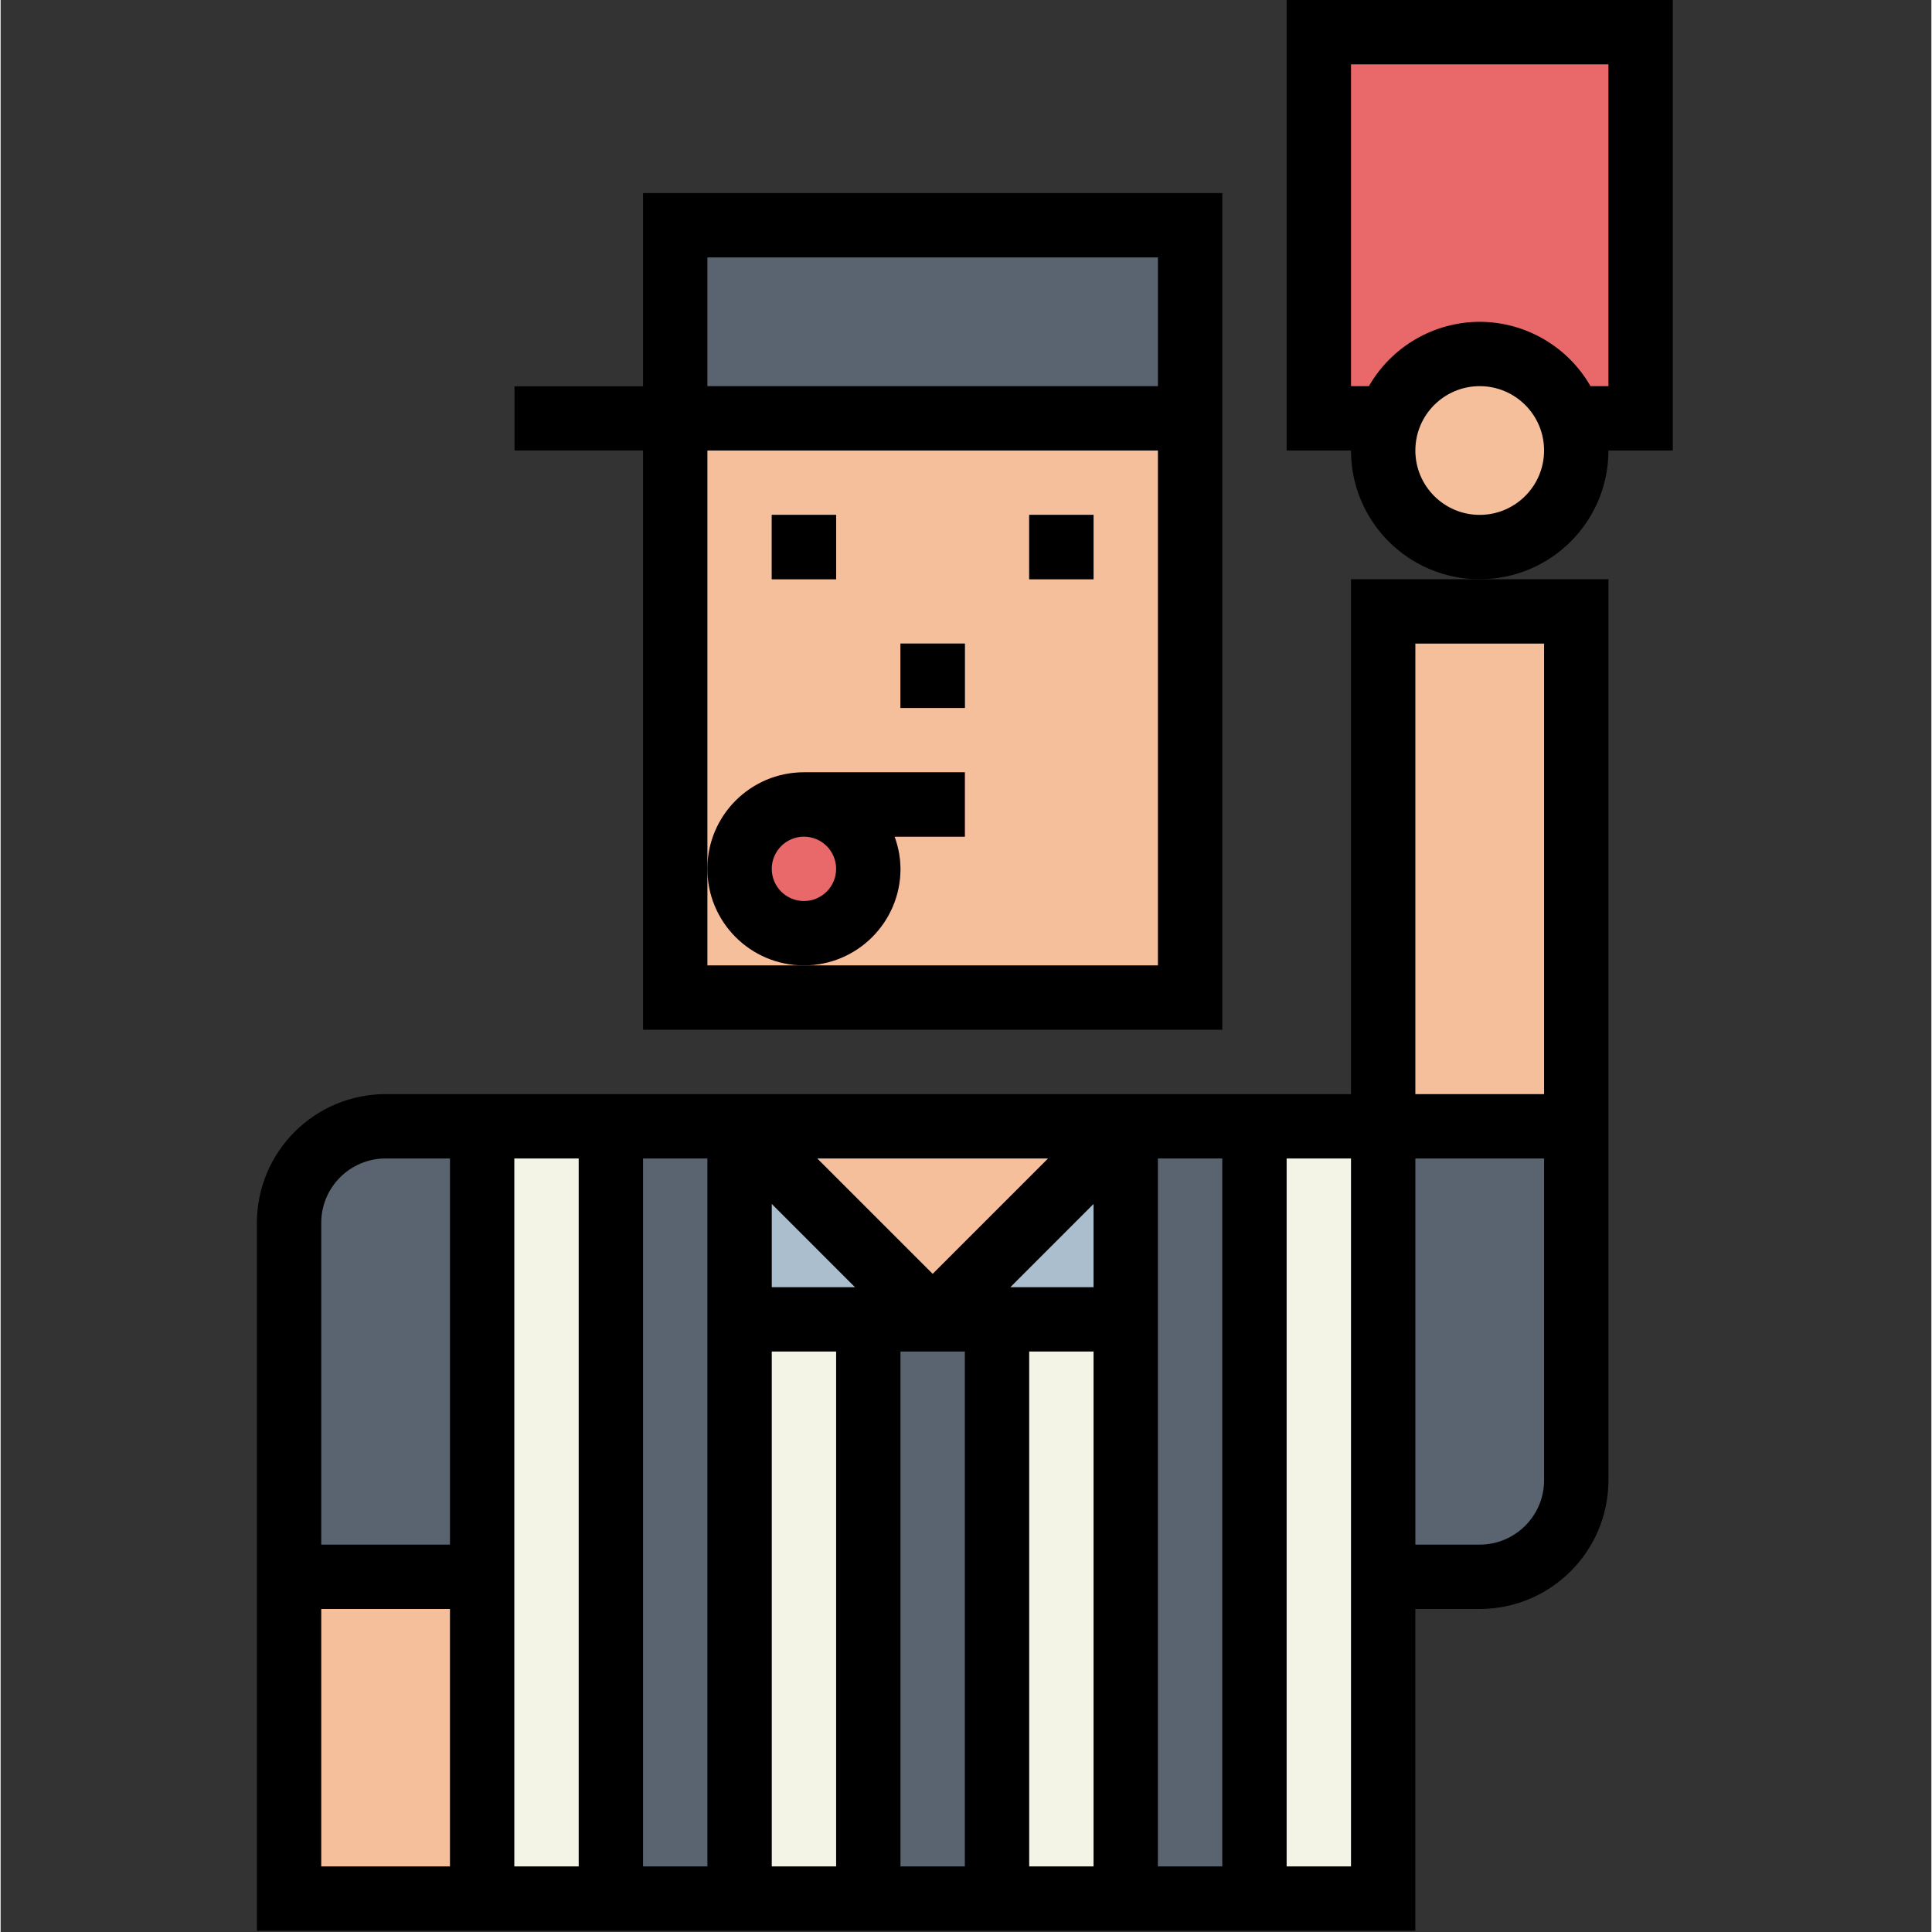 <svg height="400pt" viewBox="-53 0 400 400.254" width="400pt" xmlns="http://www.w3.org/2000/svg"><rect x="-53" y="0" width="400" height="400.254" fill="#333333" stroke="none"/><path d="m220.094 6.668h66.668v80h-66.668zm0 0" fill="#e9686a"/><g fill="#f6bf9b"><path d="m86.762 46.668h106.664v160h-106.664zm0 0"/><path d="m6.762 326.668h39.996v66.664h-39.996zm0 0"/><path d="m233.426 126.668h40v106.664h-40zm0 0"/></g><path d="m86.762 46.668h106.664v39.996h-106.664zm0 0" fill="#5a6470"/><path d="m106.762 106.668h13.332v13.332h-13.332zm0 0" fill="#5a6470"/><path d="m160.094 106.668h13.332v13.332h-13.332zm0 0" fill="#5a6470"/><path d="m46.758 233.332h186.668v160h-186.668zm0 0" fill="#f4f4e6"/><path d="m26.762 233.332h20v93.336h-40v-73.336c0-11.043 8.953-20 20-20zm0 0" fill="#5a6470"/><path d="m253.426 326.668h-20v-93.336h40v73.336c0 11.043-8.953 20-20 20zm0 0" fill="#5a6470"/><path d="m273.426 93.332c0 11.047-8.953 20.004-20 20.004s-20-8.957-20-20.004c0-11.043 8.953-20 20-20s20 8.957 20 20zm0 0" fill="#f6bf9b"/><path d="m140.094 273.332h-40v-40zm0 0" fill="#aabece"/><path d="m140.094 273.332h40v-40zm0 0" fill="#aabece"/><path d="m73.426 233.332h26.668v160h-26.668zm0 0" fill="#5a6470"/><path d="m180.094 233.332h26.668v160h-26.668zm0 0" fill="#5a6470"/><path d="m126.758 273.332h26.668v120h-26.668zm0 0" fill="#5a6470"/><path d="m140.094 273.332-40-40h80zm0 0" fill="#f6bf9b"/><path d="m146.762 160h-33.336c-11.043 0-20 8.953-20 20s8.957 20 20 20c11.047 0 20-8.953 20-20-.02-2.277-.438-4.531-1.227-6.668h14.562zm0 0" fill="#e9686a"/><path d="m53.426 80h33.332v13.332h-33.332zm0 0" fill="#5a6470"/><path d="m133.426 133.332h13.336v13.336h-13.336zm0 0" fill="#5a6470"/><path d="m200.094 213.332v-173.332h-120v40h-26.668v13.332h26.668v120zm-106.668-160h93.336v26.668h-93.336zm0 126.668v-86.668h93.336v106.668h-93.336zm0 0"/><path d="m106.762 106.668h13.332v13.332h-13.332zm0 0"/><path d="m160.094 106.668h13.332v13.332h-13.332zm0 0"/><path d="m240.094 400v-66.668h13.332c14.723-.016 26.652-11.945 26.668-26.664v-186.668h-53.332v106.668h-200c-14.723.016-26.652 11.945-26.668 26.664v146.668zm0-266.668h26.668v93.336h-26.668zm0 106.668h26.668v66.668c-.008 7.359-5.973 13.324-13.336 13.332h-13.332zm-26.668 0h13.336v146.668h-13.336zm-26.668 0h13.336v146.668h-13.336zm-39.996 146.668h-13.336v-106.668h13.336zm26.664 0h-13.332v-106.668h13.332zm0-120h-17.238l17.238-17.242zm-9.426-26.668-23.906 23.906-23.906-23.906zm-57.238 9.426 17.238 17.242h-17.238zm0 30.574h13.332v106.668h-13.332zm-26.668-40h13.332v146.668h-13.332zm-26.668 0h13.336v146.668h-13.336zm-40 13.332c.008-7.359 5.973-13.324 13.336-13.332h13.332v80h-26.668zm0 80h26.668v53.336h-26.668zm0 0"/><path d="m280.094 93.332h13.332v-93.332h-80v93.332h13.336c0 14.73 11.938 26.668 26.664 26.668 14.727 0 26.668-11.938 26.668-26.668zm-26.668 13.336c-7.363 0-13.332-5.973-13.332-13.336s5.969-13.332 13.332-13.332 13.336 5.969 13.336 13.332c-.012 7.363-5.977 13.328-13.336 13.336zm0-40c-9.484.027-18.23 5.109-22.957 13.332h-3.707v-66.668h53.332v66.668h-3.711c-4.723-8.223-13.473-13.305-22.957-13.332zm0 0"/><path d="m113.426 200c11.043-.012 19.988-8.961 20-20-.023-2.277-.438-4.531-1.227-6.668h14.562v-13.332h-33.336c-11.043 0-20 8.953-20 20s8.957 20 20 20zm0-26.668c3.684 0 6.668 2.984 6.668 6.668 0 3.68-2.984 6.668-6.668 6.668-3.68 0-6.668-2.988-6.668-6.668.004-3.68 2.988-6.664 6.668-6.668zm0 0"/><path d="m133.426 133.332h13.336v13.336h-13.336zm0 0"/></svg>
